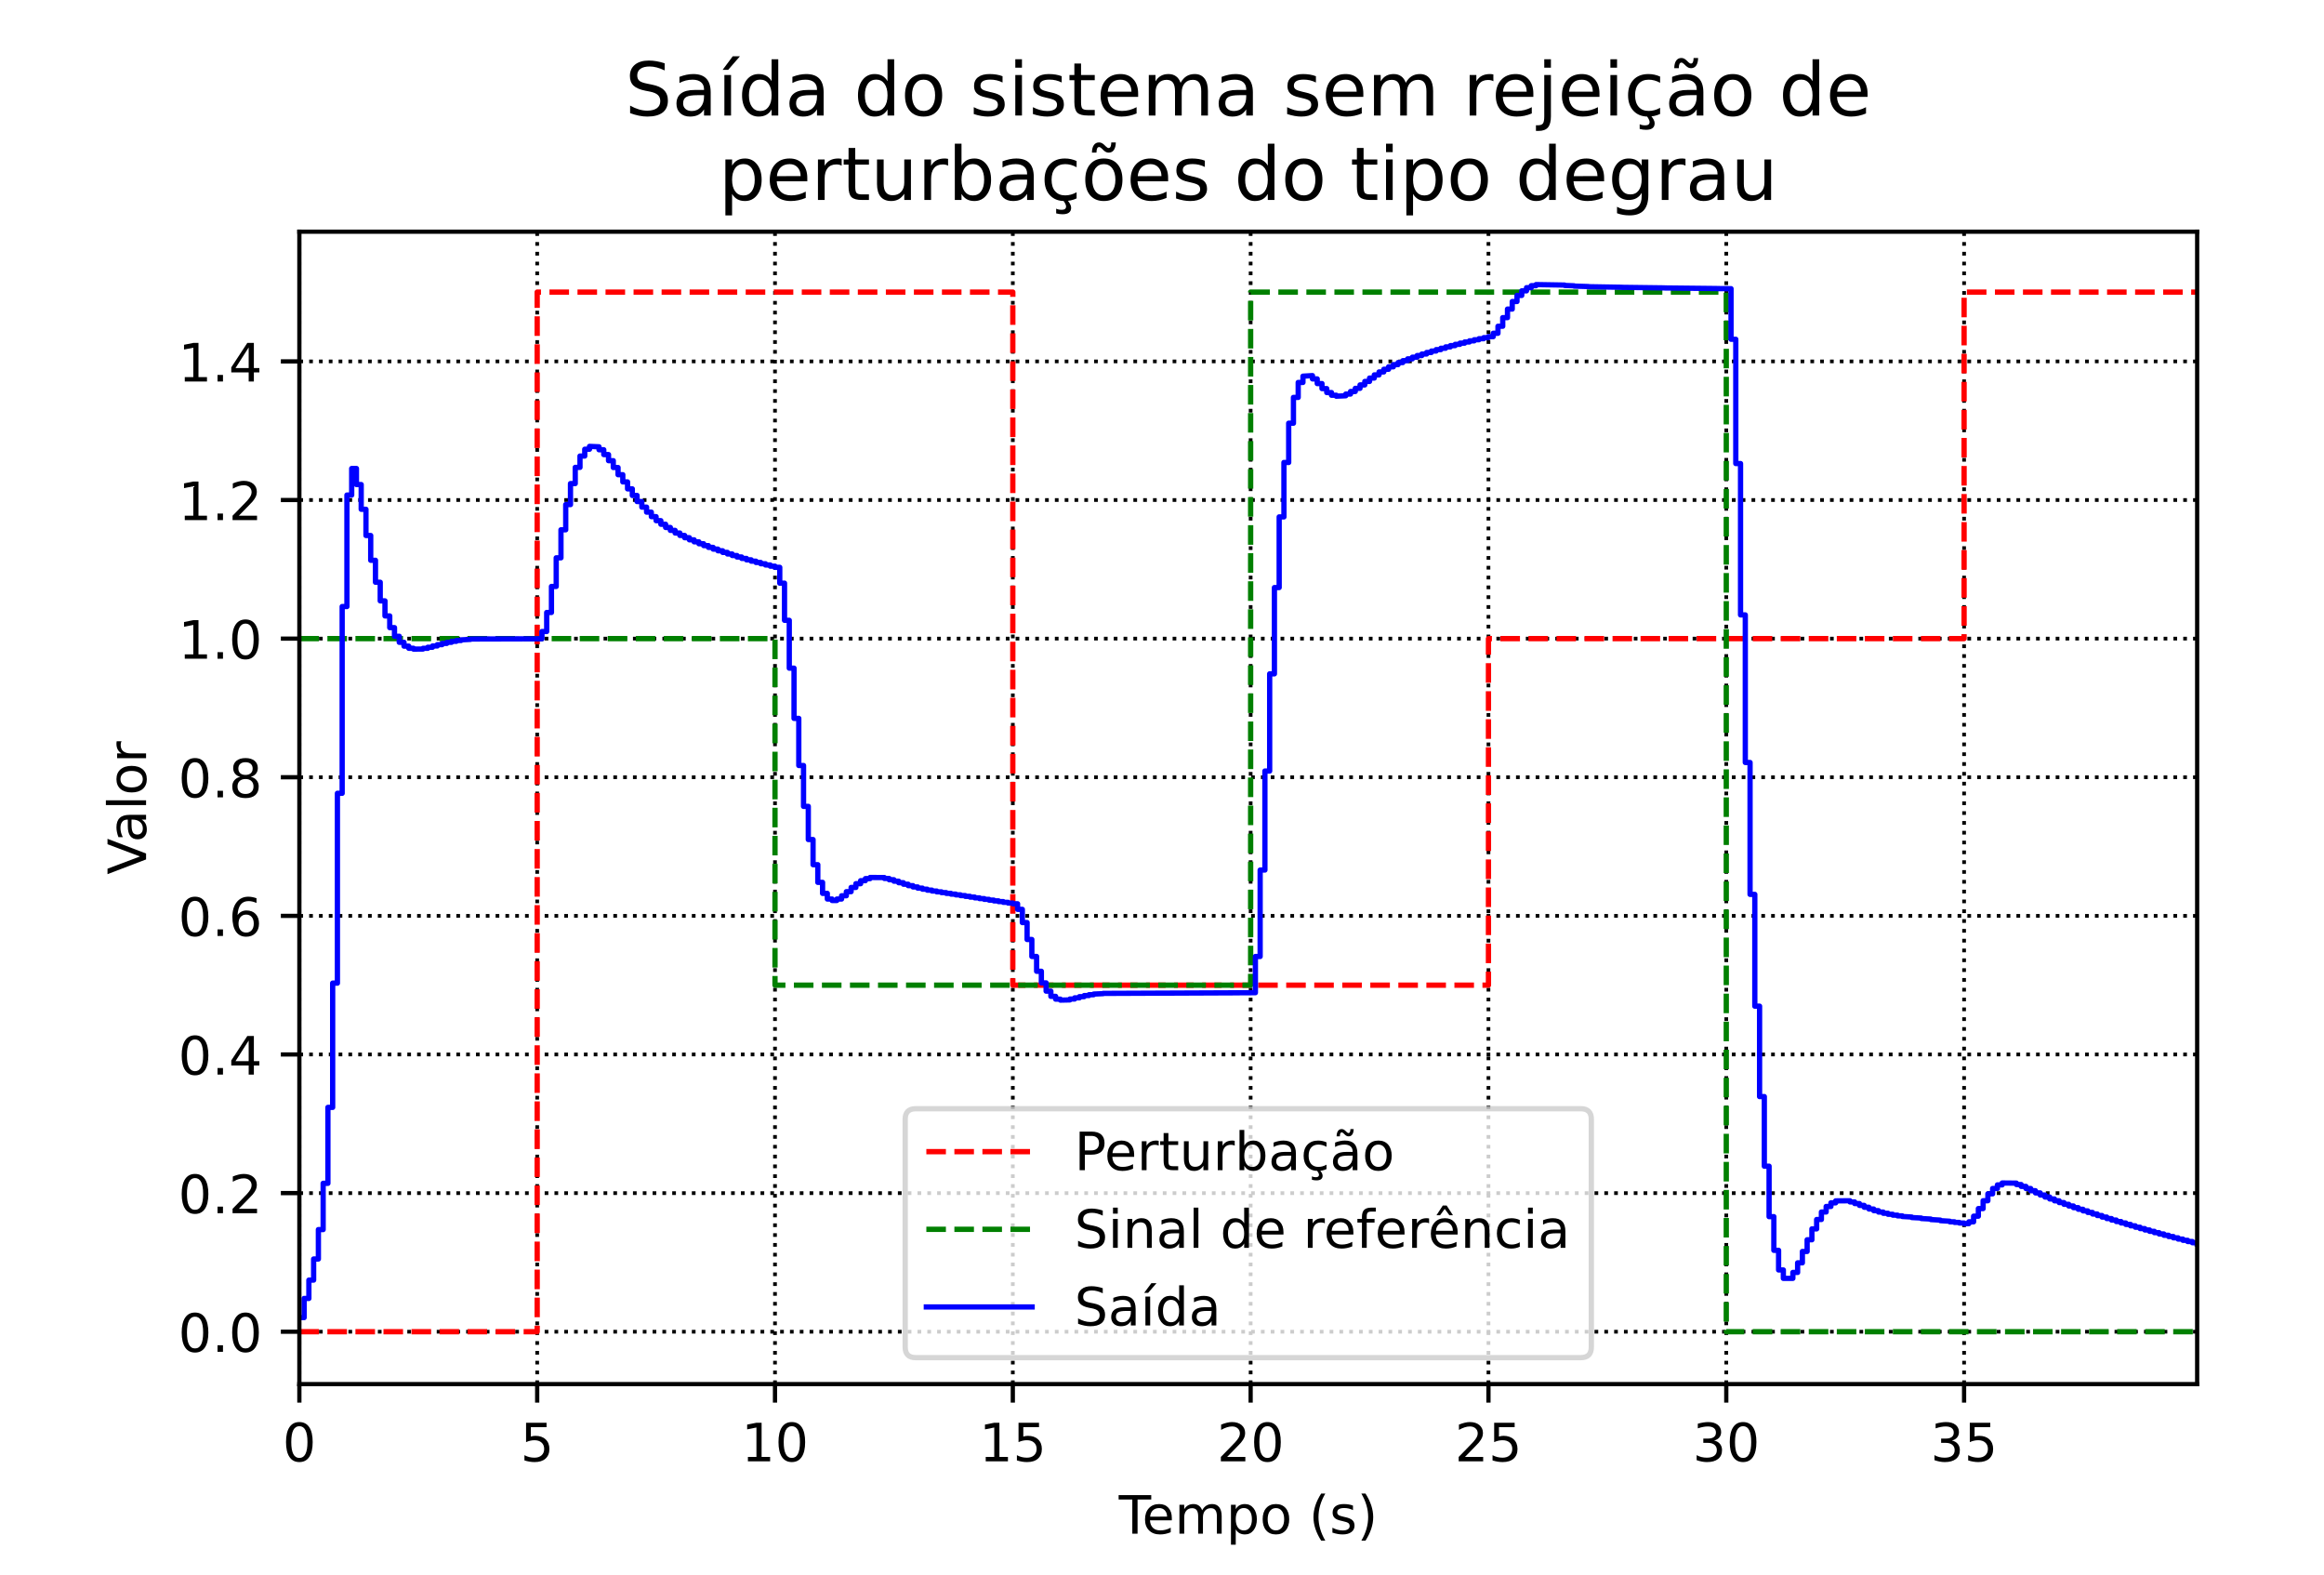 <?xml version="1.0" encoding="utf-8" standalone="no"?>
<!DOCTYPE svg PUBLIC "-//W3C//DTD SVG 1.1//EN"
  "http://www.w3.org/Graphics/SVG/1.1/DTD/svg11.dtd">
<!-- Created with matplotlib (https://matplotlib.org/) -->
<svg height="297.638pt" version="1.1" viewBox="0 0 439.37 297.638" width="439.37pt" xmlns="http://www.w3.org/2000/svg" xmlns:xlink="http://www.w3.org/1999/xlink">
 <defs>
  <style type="text/css">
*{stroke-linecap:butt;stroke-linejoin:round;}
  </style>
 </defs>
 <g id="figure_1">
  <g id="patch_1">
   <path d="M 0 297.638 
L 439.37 297.638 
L 439.37 0 
L 0 0 
z
" style="fill:#ffffff;"/>
  </g>
  <g id="axes_1">
   <g id="patch_2">
    <path d="M 56.597 261.631 
L 415.389 261.631 
L 415.389 43.8 
L 56.597 43.8 
z
" style="fill:#ffffff;"/>
   </g>
   <g id="matplotlib.axis_1">
    <g id="xtick_1">
     <g id="line2d_1">
      <path clip-path="url(#p1a36fed435)" d="M 56.597 261.631 
L 56.597 43.8 
" style="fill:none;stroke:#000000;stroke-dasharray:0.7,1.155;stroke-dashoffset:0;stroke-width:0.7;"/>
     </g>
     <g id="line2d_2">
      <defs>
       <path d="M 0 0 
L 0 3.5 
" id="m3c34ab35fb" style="stroke:#000000;stroke-width:0.8;"/>
      </defs>
      <g>
       <use style="stroke:#000000;stroke-width:0.8;" x="56.597" xlink:href="#m3c34ab35fb" y="261.631"/>
      </g>
     </g>
     <g id="text_1">
      <!-- 0 -->
      <defs>
       <path d="M 31.781 66.406 
Q 24.172 66.406 20.328 58.906 
Q 16.5 51.422 16.5 36.375 
Q 16.5 21.391 20.328 13.891 
Q 24.172 6.391 31.781 6.391 
Q 39.453 6.391 43.281 13.891 
Q 47.125 21.391 47.125 36.375 
Q 47.125 51.422 43.281 58.906 
Q 39.453 66.406 31.781 66.406 
z
M 31.781 74.219 
Q 44.047 74.219 50.516 64.516 
Q 56.984 54.828 56.984 36.375 
Q 56.984 17.969 50.516 8.266 
Q 44.047 -1.422 31.781 -1.422 
Q 19.531 -1.422 13.062 8.266 
Q 6.594 17.969 6.594 36.375 
Q 6.594 54.828 13.062 64.516 
Q 19.531 74.219 31.781 74.219 
z
" id="DejaVuSans-48"/>
      </defs>
      <g transform="translate(53.416 276.229)scale(0.1 -0.1)">
       <use xlink:href="#DejaVuSans-48"/>
      </g>
     </g>
    </g>
    <g id="xtick_2">
     <g id="line2d_3">
      <path clip-path="url(#p1a36fed435)" d="M 101.559 261.631 
L 101.559 43.8 
" style="fill:none;stroke:#000000;stroke-dasharray:0.7,1.155;stroke-dashoffset:0;stroke-width:0.7;"/>
     </g>
     <g id="line2d_4">
      <g>
       <use style="stroke:#000000;stroke-width:0.8;" x="101.559" xlink:href="#m3c34ab35fb" y="261.631"/>
      </g>
     </g>
     <g id="text_2">
      <!-- 5 -->
      <defs>
       <path d="M 10.797 72.906 
L 49.516 72.906 
L 49.516 64.594 
L 19.828 64.594 
L 19.828 46.734 
Q 21.969 47.469 24.109 47.828 
Q 26.266 48.188 28.422 48.188 
Q 40.625 48.188 47.75 41.5 
Q 54.891 34.812 54.891 23.391 
Q 54.891 11.625 47.562 5.094 
Q 40.234 -1.422 26.906 -1.422 
Q 22.312 -1.422 17.547 -0.641 
Q 12.797 0.141 7.719 1.703 
L 7.719 11.625 
Q 12.109 9.234 16.797 8.062 
Q 21.484 6.891 26.703 6.891 
Q 35.156 6.891 40.078 11.328 
Q 45.016 15.766 45.016 23.391 
Q 45.016 31 40.078 35.438 
Q 35.156 39.891 26.703 39.891 
Q 22.75 39.891 18.812 39.016 
Q 14.891 38.141 10.797 36.281 
z
" id="DejaVuSans-53"/>
      </defs>
      <g transform="translate(98.378 276.229)scale(0.1 -0.1)">
       <use xlink:href="#DejaVuSans-53"/>
      </g>
     </g>
    </g>
    <g id="xtick_3">
     <g id="line2d_5">
      <path clip-path="url(#p1a36fed435)" d="M 146.52 261.631 
L 146.52 43.8 
" style="fill:none;stroke:#000000;stroke-dasharray:0.7,1.155;stroke-dashoffset:0;stroke-width:0.7;"/>
     </g>
     <g id="line2d_6">
      <g>
       <use style="stroke:#000000;stroke-width:0.8;" x="146.52" xlink:href="#m3c34ab35fb" y="261.631"/>
      </g>
     </g>
     <g id="text_3">
      <!-- 10 -->
      <defs>
       <path d="M 12.406 8.297 
L 28.516 8.297 
L 28.516 63.922 
L 10.984 60.406 
L 10.984 69.391 
L 28.422 72.906 
L 38.281 72.906 
L 38.281 8.297 
L 54.391 8.297 
L 54.391 0 
L 12.406 0 
z
" id="DejaVuSans-49"/>
      </defs>
      <g transform="translate(140.158 276.229)scale(0.1 -0.1)">
       <use xlink:href="#DejaVuSans-49"/>
       <use x="63.623" xlink:href="#DejaVuSans-48"/>
      </g>
     </g>
    </g>
    <g id="xtick_4">
     <g id="line2d_7">
      <path clip-path="url(#p1a36fed435)" d="M 191.481 261.631 
L 191.481 43.8 
" style="fill:none;stroke:#000000;stroke-dasharray:0.7,1.155;stroke-dashoffset:0;stroke-width:0.7;"/>
     </g>
     <g id="line2d_8">
      <g>
       <use style="stroke:#000000;stroke-width:0.8;" x="191.481" xlink:href="#m3c34ab35fb" y="261.631"/>
      </g>
     </g>
     <g id="text_4">
      <!-- 15 -->
      <g transform="translate(185.119 276.229)scale(0.1 -0.1)">
       <use xlink:href="#DejaVuSans-49"/>
       <use x="63.623" xlink:href="#DejaVuSans-53"/>
      </g>
     </g>
    </g>
    <g id="xtick_5">
     <g id="line2d_9">
      <path clip-path="url(#p1a36fed435)" d="M 236.443 261.631 
L 236.443 43.8 
" style="fill:none;stroke:#000000;stroke-dasharray:0.7,1.155;stroke-dashoffset:0;stroke-width:0.7;"/>
     </g>
     <g id="line2d_10">
      <g>
       <use style="stroke:#000000;stroke-width:0.8;" x="236.443" xlink:href="#m3c34ab35fb" y="261.631"/>
      </g>
     </g>
     <g id="text_5">
      <!-- 20 -->
      <defs>
       <path d="M 19.188 8.297 
L 53.609 8.297 
L 53.609 0 
L 7.328 0 
L 7.328 8.297 
Q 12.938 14.109 22.625 23.891 
Q 32.328 33.688 34.812 36.531 
Q 39.547 41.844 41.422 45.531 
Q 43.312 49.219 43.312 52.781 
Q 43.312 58.594 39.234 62.25 
Q 35.156 65.922 28.609 65.922 
Q 23.969 65.922 18.812 64.312 
Q 13.672 62.703 7.812 59.422 
L 7.812 69.391 
Q 13.766 71.781 18.938 73 
Q 24.125 74.219 28.422 74.219 
Q 39.75 74.219 46.484 68.547 
Q 53.219 62.891 53.219 53.422 
Q 53.219 48.922 51.531 44.891 
Q 49.859 40.875 45.406 35.406 
Q 44.188 33.984 37.641 27.219 
Q 31.109 20.453 19.188 8.297 
z
" id="DejaVuSans-50"/>
      </defs>
      <g transform="translate(230.08 276.229)scale(0.1 -0.1)">
       <use xlink:href="#DejaVuSans-50"/>
       <use x="63.623" xlink:href="#DejaVuSans-48"/>
      </g>
     </g>
    </g>
    <g id="xtick_6">
     <g id="line2d_11">
      <path clip-path="url(#p1a36fed435)" d="M 281.404 261.631 
L 281.404 43.8 
" style="fill:none;stroke:#000000;stroke-dasharray:0.7,1.155;stroke-dashoffset:0;stroke-width:0.7;"/>
     </g>
     <g id="line2d_12">
      <g>
       <use style="stroke:#000000;stroke-width:0.8;" x="281.404" xlink:href="#m3c34ab35fb" y="261.631"/>
      </g>
     </g>
     <g id="text_6">
      <!-- 25 -->
      <g transform="translate(275.042 276.229)scale(0.1 -0.1)">
       <use xlink:href="#DejaVuSans-50"/>
       <use x="63.623" xlink:href="#DejaVuSans-53"/>
      </g>
     </g>
    </g>
    <g id="xtick_7">
     <g id="line2d_13">
      <path clip-path="url(#p1a36fed435)" d="M 326.366 261.631 
L 326.366 43.8 
" style="fill:none;stroke:#000000;stroke-dasharray:0.7,1.155;stroke-dashoffset:0;stroke-width:0.7;"/>
     </g>
     <g id="line2d_14">
      <g>
       <use style="stroke:#000000;stroke-width:0.8;" x="326.366" xlink:href="#m3c34ab35fb" y="261.631"/>
      </g>
     </g>
     <g id="text_7">
      <!-- 30 -->
      <defs>
       <path d="M 40.578 39.312 
Q 47.656 37.797 51.625 33 
Q 55.609 28.219 55.609 21.188 
Q 55.609 10.406 48.188 4.484 
Q 40.766 -1.422 27.094 -1.422 
Q 22.516 -1.422 17.656 -0.516 
Q 12.797 0.391 7.625 2.203 
L 7.625 11.719 
Q 11.719 9.328 16.594 8.109 
Q 21.484 6.891 26.812 6.891 
Q 36.078 6.891 40.938 10.547 
Q 45.797 14.203 45.797 21.188 
Q 45.797 27.641 41.281 31.266 
Q 36.766 34.906 28.719 34.906 
L 20.219 34.906 
L 20.219 43.016 
L 29.109 43.016 
Q 36.375 43.016 40.234 45.922 
Q 44.094 48.828 44.094 54.297 
Q 44.094 59.906 40.109 62.906 
Q 36.141 65.922 28.719 65.922 
Q 24.656 65.922 20.016 65.031 
Q 15.375 64.156 9.812 62.312 
L 9.812 71.094 
Q 15.438 72.656 20.344 73.438 
Q 25.25 74.219 29.594 74.219 
Q 40.828 74.219 47.359 69.109 
Q 53.906 64.016 53.906 55.328 
Q 53.906 49.266 50.438 45.094 
Q 46.969 40.922 40.578 39.312 
z
" id="DejaVuSans-51"/>
      </defs>
      <g transform="translate(320.003 276.229)scale(0.1 -0.1)">
       <use xlink:href="#DejaVuSans-51"/>
       <use x="63.623" xlink:href="#DejaVuSans-48"/>
      </g>
     </g>
    </g>
    <g id="xtick_8">
     <g id="line2d_15">
      <path clip-path="url(#p1a36fed435)" d="M 371.327 261.631 
L 371.327 43.8 
" style="fill:none;stroke:#000000;stroke-dasharray:0.7,1.155;stroke-dashoffset:0;stroke-width:0.7;"/>
     </g>
     <g id="line2d_16">
      <g>
       <use style="stroke:#000000;stroke-width:0.8;" x="371.327" xlink:href="#m3c34ab35fb" y="261.631"/>
      </g>
     </g>
     <g id="text_8">
      <!-- 35 -->
      <g transform="translate(364.964 276.229)scale(0.1 -0.1)">
       <use xlink:href="#DejaVuSans-51"/>
       <use x="63.623" xlink:href="#DejaVuSans-53"/>
      </g>
     </g>
    </g>
    <g id="text_9">
     <!-- Tempo (s) -->
     <defs>
      <path d="M -0.297 72.906 
L 61.375 72.906 
L 61.375 64.594 
L 35.5 64.594 
L 35.5 0 
L 25.594 0 
L 25.594 64.594 
L -0.297 64.594 
z
" id="DejaVuSans-84"/>
      <path d="M 56.203 29.594 
L 56.203 25.203 
L 14.891 25.203 
Q 15.484 15.922 20.484 11.062 
Q 25.484 6.203 34.422 6.203 
Q 39.594 6.203 44.453 7.469 
Q 49.312 8.734 54.109 11.281 
L 54.109 2.781 
Q 49.266 0.734 44.188 -0.344 
Q 39.109 -1.422 33.891 -1.422 
Q 20.797 -1.422 13.156 6.188 
Q 5.516 13.812 5.516 26.812 
Q 5.516 40.234 12.766 48.109 
Q 20.016 56 32.328 56 
Q 43.359 56 49.781 48.891 
Q 56.203 41.797 56.203 29.594 
z
M 47.219 32.234 
Q 47.125 39.594 43.094 43.984 
Q 39.062 48.391 32.422 48.391 
Q 24.906 48.391 20.391 44.141 
Q 15.875 39.891 15.188 32.172 
z
" id="DejaVuSans-101"/>
      <path d="M 52 44.188 
Q 55.375 50.25 60.062 53.125 
Q 64.75 56 71.094 56 
Q 79.641 56 84.281 50.016 
Q 88.922 44.047 88.922 33.016 
L 88.922 0 
L 79.891 0 
L 79.891 32.719 
Q 79.891 40.578 77.094 44.375 
Q 74.312 48.188 68.609 48.188 
Q 61.625 48.188 57.562 43.547 
Q 53.516 38.922 53.516 30.906 
L 53.516 0 
L 44.484 0 
L 44.484 32.719 
Q 44.484 40.625 41.703 44.406 
Q 38.922 48.188 33.109 48.188 
Q 26.219 48.188 22.156 43.531 
Q 18.109 38.875 18.109 30.906 
L 18.109 0 
L 9.078 0 
L 9.078 54.688 
L 18.109 54.688 
L 18.109 46.188 
Q 21.188 51.219 25.484 53.609 
Q 29.781 56 35.688 56 
Q 41.656 56 45.828 52.969 
Q 50 49.953 52 44.188 
z
" id="DejaVuSans-109"/>
      <path d="M 18.109 8.203 
L 18.109 -20.797 
L 9.078 -20.797 
L 9.078 54.688 
L 18.109 54.688 
L 18.109 46.391 
Q 20.953 51.266 25.266 53.625 
Q 29.594 56 35.594 56 
Q 45.562 56 51.781 48.094 
Q 58.016 40.188 58.016 27.297 
Q 58.016 14.406 51.781 6.484 
Q 45.562 -1.422 35.594 -1.422 
Q 29.594 -1.422 25.266 0.953 
Q 20.953 3.328 18.109 8.203 
z
M 48.688 27.297 
Q 48.688 37.203 44.609 42.844 
Q 40.531 48.484 33.406 48.484 
Q 26.266 48.484 22.188 42.844 
Q 18.109 37.203 18.109 27.297 
Q 18.109 17.391 22.188 11.75 
Q 26.266 6.109 33.406 6.109 
Q 40.531 6.109 44.609 11.75 
Q 48.688 17.391 48.688 27.297 
z
" id="DejaVuSans-112"/>
      <path d="M 30.609 48.391 
Q 23.391 48.391 19.188 42.75 
Q 14.984 37.109 14.984 27.297 
Q 14.984 17.484 19.156 11.844 
Q 23.344 6.203 30.609 6.203 
Q 37.797 6.203 41.984 11.859 
Q 46.188 17.531 46.188 27.297 
Q 46.188 37.016 41.984 42.703 
Q 37.797 48.391 30.609 48.391 
z
M 30.609 56 
Q 42.328 56 49.016 48.375 
Q 55.719 40.766 55.719 27.297 
Q 55.719 13.875 49.016 6.219 
Q 42.328 -1.422 30.609 -1.422 
Q 18.844 -1.422 12.172 6.219 
Q 5.516 13.875 5.516 27.297 
Q 5.516 40.766 12.172 48.375 
Q 18.844 56 30.609 56 
z
" id="DejaVuSans-111"/>
      <path id="DejaVuSans-32"/>
      <path d="M 31 75.875 
Q 24.469 64.656 21.281 53.656 
Q 18.109 42.672 18.109 31.391 
Q 18.109 20.125 21.312 9.062 
Q 24.516 -2 31 -13.188 
L 23.188 -13.188 
Q 15.875 -1.703 12.234 9.375 
Q 8.594 20.453 8.594 31.391 
Q 8.594 42.281 12.203 53.312 
Q 15.828 64.359 23.188 75.875 
z
" id="DejaVuSans-40"/>
      <path d="M 44.281 53.078 
L 44.281 44.578 
Q 40.484 46.531 36.375 47.5 
Q 32.281 48.484 27.875 48.484 
Q 21.188 48.484 17.844 46.438 
Q 14.5 44.391 14.5 40.281 
Q 14.5 37.156 16.891 35.375 
Q 19.281 33.594 26.516 31.984 
L 29.594 31.297 
Q 39.156 29.25 43.188 25.516 
Q 47.219 21.781 47.219 15.094 
Q 47.219 7.469 41.188 3.016 
Q 35.156 -1.422 24.609 -1.422 
Q 20.219 -1.422 15.453 -0.562 
Q 10.688 0.297 5.422 2 
L 5.422 11.281 
Q 10.406 8.688 15.234 7.391 
Q 20.062 6.109 24.812 6.109 
Q 31.156 6.109 34.562 8.281 
Q 37.984 10.453 37.984 14.406 
Q 37.984 18.062 35.516 20.016 
Q 33.062 21.969 24.703 23.781 
L 21.578 24.516 
Q 13.234 26.266 9.516 29.906 
Q 5.812 33.547 5.812 39.891 
Q 5.812 47.609 11.281 51.797 
Q 16.75 56 26.812 56 
Q 31.781 56 36.172 55.266 
Q 40.578 54.547 44.281 53.078 
z
" id="DejaVuSans-115"/>
      <path d="M 8.016 75.875 
L 15.828 75.875 
Q 23.141 64.359 26.781 53.312 
Q 30.422 42.281 30.422 31.391 
Q 30.422 20.453 26.781 9.375 
Q 23.141 -1.703 15.828 -13.188 
L 8.016 -13.188 
Q 14.5 -2 17.703 9.062 
Q 20.906 20.125 20.906 31.391 
Q 20.906 42.672 17.703 53.656 
Q 14.5 64.656 8.016 75.875 
z
" id="DejaVuSans-41"/>
     </defs>
     <g transform="translate(211.514 289.907)scale(0.1 -0.1)">
      <use xlink:href="#DejaVuSans-84"/>
      <use x="44.084" xlink:href="#DejaVuSans-101"/>
      <use x="105.607" xlink:href="#DejaVuSans-109"/>
      <use x="203.02" xlink:href="#DejaVuSans-112"/>
      <use x="266.496" xlink:href="#DejaVuSans-111"/>
      <use x="327.678" xlink:href="#DejaVuSans-32"/>
      <use x="359.465" xlink:href="#DejaVuSans-40"/>
      <use x="398.479" xlink:href="#DejaVuSans-115"/>
      <use x="450.578" xlink:href="#DejaVuSans-41"/>
     </g>
    </g>
   </g>
   <g id="matplotlib.axis_2">
    <g id="ytick_1">
     <g id="line2d_17">
      <path clip-path="url(#p1a36fed435)" d="M 56.597 251.729 
L 415.389 251.729 
" style="fill:none;stroke:#000000;stroke-dasharray:0.7,1.155;stroke-dashoffset:0;stroke-width:0.7;"/>
     </g>
     <g id="line2d_18">
      <defs>
       <path d="M 0 0 
L -3.5 0 
" id="me71386c47d" style="stroke:#000000;stroke-width:0.8;"/>
      </defs>
      <g>
       <use style="stroke:#000000;stroke-width:0.8;" x="56.597" xlink:href="#me71386c47d" y="251.729"/>
      </g>
     </g>
     <g id="text_10">
      <!-- 0.0 -->
      <defs>
       <path d="M 10.688 12.406 
L 21 12.406 
L 21 0 
L 10.688 0 
z
" id="DejaVuSans-46"/>
      </defs>
      <g transform="translate(33.694 255.528)scale(0.1 -0.1)">
       <use xlink:href="#DejaVuSans-48"/>
       <use x="63.623" xlink:href="#DejaVuSans-46"/>
       <use x="95.41" xlink:href="#DejaVuSans-48"/>
      </g>
     </g>
    </g>
    <g id="ytick_2">
     <g id="line2d_19">
      <path clip-path="url(#p1a36fed435)" d="M 56.597 225.527 
L 415.389 225.527 
" style="fill:none;stroke:#000000;stroke-dasharray:0.7,1.155;stroke-dashoffset:0;stroke-width:0.7;"/>
     </g>
     <g id="line2d_20">
      <g>
       <use style="stroke:#000000;stroke-width:0.8;" x="56.597" xlink:href="#me71386c47d" y="225.527"/>
      </g>
     </g>
     <g id="text_11">
      <!-- 0.2 -->
      <g transform="translate(33.694 229.326)scale(0.1 -0.1)">
       <use xlink:href="#DejaVuSans-48"/>
       <use x="63.623" xlink:href="#DejaVuSans-46"/>
       <use x="95.41" xlink:href="#DejaVuSans-50"/>
      </g>
     </g>
    </g>
    <g id="ytick_3">
     <g id="line2d_21">
      <path clip-path="url(#p1a36fed435)" d="M 56.597 199.324 
L 415.389 199.324 
" style="fill:none;stroke:#000000;stroke-dasharray:0.7,1.155;stroke-dashoffset:0;stroke-width:0.7;"/>
     </g>
     <g id="line2d_22">
      <g>
       <use style="stroke:#000000;stroke-width:0.8;" x="56.597" xlink:href="#me71386c47d" y="199.324"/>
      </g>
     </g>
     <g id="text_12">
      <!-- 0.4 -->
      <defs>
       <path d="M 37.797 64.312 
L 12.891 25.391 
L 37.797 25.391 
z
M 35.203 72.906 
L 47.609 72.906 
L 47.609 25.391 
L 58.016 25.391 
L 58.016 17.188 
L 47.609 17.188 
L 47.609 0 
L 37.797 0 
L 37.797 17.188 
L 4.891 17.188 
L 4.891 26.703 
z
" id="DejaVuSans-52"/>
      </defs>
      <g transform="translate(33.694 203.124)scale(0.1 -0.1)">
       <use xlink:href="#DejaVuSans-48"/>
       <use x="63.623" xlink:href="#DejaVuSans-46"/>
       <use x="95.41" xlink:href="#DejaVuSans-52"/>
      </g>
     </g>
    </g>
    <g id="ytick_4">
     <g id="line2d_23">
      <path clip-path="url(#p1a36fed435)" d="M 56.597 173.122 
L 415.389 173.122 
" style="fill:none;stroke:#000000;stroke-dasharray:0.7,1.155;stroke-dashoffset:0;stroke-width:0.7;"/>
     </g>
     <g id="line2d_24">
      <g>
       <use style="stroke:#000000;stroke-width:0.8;" x="56.597" xlink:href="#me71386c47d" y="173.122"/>
      </g>
     </g>
     <g id="text_13">
      <!-- 0.6 -->
      <defs>
       <path d="M 33.016 40.375 
Q 26.375 40.375 22.484 35.828 
Q 18.609 31.297 18.609 23.391 
Q 18.609 15.531 22.484 10.953 
Q 26.375 6.391 33.016 6.391 
Q 39.656 6.391 43.531 10.953 
Q 47.406 15.531 47.406 23.391 
Q 47.406 31.297 43.531 35.828 
Q 39.656 40.375 33.016 40.375 
z
M 52.594 71.297 
L 52.594 62.312 
Q 48.875 64.062 45.094 64.984 
Q 41.312 65.922 37.594 65.922 
Q 27.828 65.922 22.672 59.328 
Q 17.531 52.734 16.797 39.406 
Q 19.672 43.656 24.016 45.922 
Q 28.375 48.188 33.594 48.188 
Q 44.578 48.188 50.953 41.516 
Q 57.328 34.859 57.328 23.391 
Q 57.328 12.156 50.688 5.359 
Q 44.047 -1.422 33.016 -1.422 
Q 20.359 -1.422 13.672 8.266 
Q 6.984 17.969 6.984 36.375 
Q 6.984 53.656 15.188 63.938 
Q 23.391 74.219 37.203 74.219 
Q 40.922 74.219 44.703 73.484 
Q 48.484 72.75 52.594 71.297 
z
" id="DejaVuSans-54"/>
      </defs>
      <g transform="translate(33.694 176.921)scale(0.1 -0.1)">
       <use xlink:href="#DejaVuSans-48"/>
       <use x="63.623" xlink:href="#DejaVuSans-46"/>
       <use x="95.41" xlink:href="#DejaVuSans-54"/>
      </g>
     </g>
    </g>
    <g id="ytick_5">
     <g id="line2d_25">
      <path clip-path="url(#p1a36fed435)" d="M 56.597 146.92 
L 415.389 146.92 
" style="fill:none;stroke:#000000;stroke-dasharray:0.7,1.155;stroke-dashoffset:0;stroke-width:0.7;"/>
     </g>
     <g id="line2d_26">
      <g>
       <use style="stroke:#000000;stroke-width:0.8;" x="56.597" xlink:href="#me71386c47d" y="146.92"/>
      </g>
     </g>
     <g id="text_14">
      <!-- 0.8 -->
      <defs>
       <path d="M 31.781 34.625 
Q 24.75 34.625 20.719 30.859 
Q 16.703 27.094 16.703 20.516 
Q 16.703 13.922 20.719 10.156 
Q 24.75 6.391 31.781 6.391 
Q 38.812 6.391 42.859 10.172 
Q 46.922 13.969 46.922 20.516 
Q 46.922 27.094 42.891 30.859 
Q 38.875 34.625 31.781 34.625 
z
M 21.922 38.812 
Q 15.578 40.375 12.031 44.719 
Q 8.5 49.078 8.5 55.328 
Q 8.5 64.062 14.719 69.141 
Q 20.953 74.219 31.781 74.219 
Q 42.672 74.219 48.875 69.141 
Q 55.078 64.062 55.078 55.328 
Q 55.078 49.078 51.531 44.719 
Q 48 40.375 41.703 38.812 
Q 48.828 37.156 52.797 32.312 
Q 56.781 27.484 56.781 20.516 
Q 56.781 9.906 50.312 4.234 
Q 43.844 -1.422 31.781 -1.422 
Q 19.734 -1.422 13.25 4.234 
Q 6.781 9.906 6.781 20.516 
Q 6.781 27.484 10.781 32.312 
Q 14.797 37.156 21.922 38.812 
z
M 18.312 54.391 
Q 18.312 48.734 21.844 45.562 
Q 25.391 42.391 31.781 42.391 
Q 38.141 42.391 41.719 45.562 
Q 45.312 48.734 45.312 54.391 
Q 45.312 60.062 41.719 63.234 
Q 38.141 66.406 31.781 66.406 
Q 25.391 66.406 21.844 63.234 
Q 18.312 60.062 18.312 54.391 
z
" id="DejaVuSans-56"/>
      </defs>
      <g transform="translate(33.694 150.719)scale(0.1 -0.1)">
       <use xlink:href="#DejaVuSans-48"/>
       <use x="63.623" xlink:href="#DejaVuSans-46"/>
       <use x="95.41" xlink:href="#DejaVuSans-56"/>
      </g>
     </g>
    </g>
    <g id="ytick_6">
     <g id="line2d_27">
      <path clip-path="url(#p1a36fed435)" d="M 56.597 120.717 
L 415.389 120.717 
" style="fill:none;stroke:#000000;stroke-dasharray:0.7,1.155;stroke-dashoffset:0;stroke-width:0.7;"/>
     </g>
     <g id="line2d_28">
      <g>
       <use style="stroke:#000000;stroke-width:0.8;" x="56.597" xlink:href="#me71386c47d" y="120.717"/>
      </g>
     </g>
     <g id="text_15">
      <!-- 1.0 -->
      <g transform="translate(33.694 124.517)scale(0.1 -0.1)">
       <use xlink:href="#DejaVuSans-49"/>
       <use x="63.623" xlink:href="#DejaVuSans-46"/>
       <use x="95.41" xlink:href="#DejaVuSans-48"/>
      </g>
     </g>
    </g>
    <g id="ytick_7">
     <g id="line2d_29">
      <path clip-path="url(#p1a36fed435)" d="M 56.597 94.515 
L 415.389 94.515 
" style="fill:none;stroke:#000000;stroke-dasharray:0.7,1.155;stroke-dashoffset:0;stroke-width:0.7;"/>
     </g>
     <g id="line2d_30">
      <g>
       <use style="stroke:#000000;stroke-width:0.8;" x="56.597" xlink:href="#me71386c47d" y="94.515"/>
      </g>
     </g>
     <g id="text_16">
      <!-- 1.2 -->
      <g transform="translate(33.694 98.314)scale(0.1 -0.1)">
       <use xlink:href="#DejaVuSans-49"/>
       <use x="63.623" xlink:href="#DejaVuSans-46"/>
       <use x="95.41" xlink:href="#DejaVuSans-50"/>
      </g>
     </g>
    </g>
    <g id="ytick_8">
     <g id="line2d_31">
      <path clip-path="url(#p1a36fed435)" d="M 56.597 68.313 
L 415.389 68.313 
" style="fill:none;stroke:#000000;stroke-dasharray:0.7,1.155;stroke-dashoffset:0;stroke-width:0.7;"/>
     </g>
     <g id="line2d_32">
      <g>
       <use style="stroke:#000000;stroke-width:0.8;" x="56.597" xlink:href="#me71386c47d" y="68.313"/>
      </g>
     </g>
     <g id="text_17">
      <!-- 1.4 -->
      <g transform="translate(33.694 72.112)scale(0.1 -0.1)">
       <use xlink:href="#DejaVuSans-49"/>
       <use x="63.623" xlink:href="#DejaVuSans-46"/>
       <use x="95.41" xlink:href="#DejaVuSans-52"/>
      </g>
     </g>
    </g>
    <g id="text_18">
     <!-- Valor -->
     <defs>
      <path d="M 28.609 0 
L 0.781 72.906 
L 11.078 72.906 
L 34.188 11.531 
L 57.328 72.906 
L 67.578 72.906 
L 39.797 0 
z
" id="DejaVuSans-86"/>
      <path d="M 34.281 27.484 
Q 23.391 27.484 19.188 25 
Q 14.984 22.516 14.984 16.5 
Q 14.984 11.719 18.141 8.906 
Q 21.297 6.109 26.703 6.109 
Q 34.188 6.109 38.703 11.406 
Q 43.219 16.703 43.219 25.484 
L 43.219 27.484 
z
M 52.203 31.203 
L 52.203 0 
L 43.219 0 
L 43.219 8.297 
Q 40.141 3.328 35.547 0.953 
Q 30.953 -1.422 24.312 -1.422 
Q 15.922 -1.422 10.953 3.297 
Q 6 8.016 6 15.922 
Q 6 25.141 12.172 29.828 
Q 18.359 34.516 30.609 34.516 
L 43.219 34.516 
L 43.219 35.406 
Q 43.219 41.609 39.141 45 
Q 35.062 48.391 27.688 48.391 
Q 23 48.391 18.547 47.266 
Q 14.109 46.141 10.016 43.891 
L 10.016 52.203 
Q 14.938 54.109 19.578 55.047 
Q 24.219 56 28.609 56 
Q 40.484 56 46.344 49.844 
Q 52.203 43.703 52.203 31.203 
z
" id="DejaVuSans-97"/>
      <path d="M 9.422 75.984 
L 18.406 75.984 
L 18.406 0 
L 9.422 0 
z
" id="DejaVuSans-108"/>
      <path d="M 41.109 46.297 
Q 39.594 47.172 37.812 47.578 
Q 36.031 48 33.891 48 
Q 26.266 48 22.188 43.047 
Q 18.109 38.094 18.109 28.812 
L 18.109 0 
L 9.078 0 
L 9.078 54.688 
L 18.109 54.688 
L 18.109 46.188 
Q 20.953 51.172 25.484 53.578 
Q 30.031 56 36.531 56 
Q 37.453 56 38.578 55.875 
Q 39.703 55.766 41.062 55.516 
z
" id="DejaVuSans-114"/>
     </defs>
     <g transform="translate(27.615 165.316)rotate(-90)scale(0.1 -0.1)">
      <use xlink:href="#DejaVuSans-86"/>
      <use x="60.658" xlink:href="#DejaVuSans-97"/>
      <use x="121.938" xlink:href="#DejaVuSans-108"/>
      <use x="149.721" xlink:href="#DejaVuSans-111"/>
      <use x="210.902" xlink:href="#DejaVuSans-114"/>
     </g>
    </g>
   </g>
   <g id="line2d_33">
    <path clip-path="url(#p1a36fed435)" d="M 56.597 251.729 
L 101.559 251.729 
L 101.559 55.211 
L 191.481 55.211 
L 191.481 186.223 
L 281.404 186.223 
L 281.404 120.717 
L 371.327 120.717 
L 371.327 55.211 
L 415.389 55.211 
L 415.389 55.211 
" style="fill:none;stroke:#ff0000;stroke-dasharray:3.7,1.6;stroke-dashoffset:0;"/>
   </g>
   <g id="line2d_34">
    <path clip-path="url(#p1a36fed435)" d="M 56.597 120.717 
L 146.52 120.717 
L 146.52 186.223 
L 236.443 186.223 
L 236.443 55.211 
L 326.366 55.211 
L 326.366 251.729 
L 415.389 251.729 
L 415.389 251.729 
" style="fill:none;stroke:#008000;stroke-dasharray:3.7,1.6;stroke-dashoffset:0;"/>
   </g>
   <g id="line2d_35">
    <path clip-path="url(#p1a36fed435)" d="M 56.597 249.062 
L 57.497 249.062 
L 57.497 245.442 
L 58.396 245.442 
L 58.396 241.974 
L 59.295 241.974 
L 59.295 237.985 
L 60.194 237.985 
L 60.194 232.425 
L 61.094 232.425 
L 61.094 223.681 
L 61.993 223.681 
L 61.993 209.325 
L 62.892 209.325 
L 62.892 185.838 
L 63.791 185.838 
L 63.791 149.953 
L 64.69 149.953 
L 64.69 114.652 
L 65.59 114.652 
L 65.59 93.581 
L 66.489 93.581 
L 66.489 88.559 
L 67.388 88.559 
L 67.388 91.591 
L 68.287 91.591 
L 68.287 96.267 
L 69.187 96.267 
L 69.187 101.224 
L 70.086 101.224 
L 70.086 105.908 
L 70.985 105.908 
L 70.985 110.06 
L 71.884 110.06 
L 71.884 113.579 
L 72.783 113.579 
L 72.783 116.427 
L 73.683 116.427 
L 73.683 118.639 
L 74.582 118.639 
L 74.582 120.272 
L 75.481 120.272 
L 75.481 121.41 
L 76.38 121.41 
L 76.38 122.137 
L 77.28 122.137 
L 77.28 122.542 
L 78.179 122.542 
L 78.179 122.7 
L 79.977 122.684 
L 79.977 122.549 
L 80.877 122.549 
L 80.877 122.346 
L 81.776 122.346 
L 81.776 122.106 
L 82.675 122.106 
L 82.675 121.861 
L 83.574 121.861 
L 83.574 121.624 
L 84.473 121.624 
L 84.473 121.412 
L 85.373 121.412 
L 85.373 121.227 
L 86.272 121.227 
L 86.272 121.074 
L 87.171 121.074 
L 87.171 120.951 
L 88.97 120.858 
L 88.97 120.789 
L 102.458 120.75 
L 102.458 119.375 
L 103.357 119.375 
L 103.357 115.774 
L 104.256 115.774 
L 104.256 110.854 
L 105.156 110.854 
L 105.156 105.442 
L 106.055 105.442 
L 106.055 100.144 
L 106.954 100.144 
L 106.954 95.382 
L 107.853 95.382 
L 107.853 91.41 
L 108.753 91.41 
L 108.753 88.348 
L 109.652 88.348 
L 109.652 86.204 
L 110.551 86.204 
L 110.551 84.918 
L 111.45 84.918 
L 111.45 84.378 
L 113.249 84.456 
L 113.249 85.014 
L 114.148 85.014 
L 114.148 85.928 
L 115.047 85.928 
L 115.047 87.08 
L 115.946 87.08 
L 115.946 88.375 
L 116.846 88.375 
L 116.846 89.732 
L 117.745 89.732 
L 117.745 91.093 
L 118.644 91.093 
L 118.644 92.41 
L 119.543 92.41 
L 119.543 93.655 
L 120.443 93.655 
L 120.443 94.807 
L 121.342 94.807 
L 121.342 95.859 
L 122.241 95.859 
L 122.241 96.808 
L 123.14 96.808 
L 123.14 97.659 
L 124.039 97.659 
L 124.039 98.418 
L 124.939 98.418 
L 124.939 99.097 
L 125.838 99.097 
L 125.838 99.706 
L 126.737 99.706 
L 126.737 100.255 
L 127.636 100.255 
L 127.636 100.755 
L 128.536 100.755 
L 128.536 101.214 
L 129.435 101.214 
L 129.435 101.641 
L 130.334 101.641 
L 130.334 102.042 
L 131.233 102.042 
L 131.233 102.421 
L 132.132 102.421 
L 132.132 102.784 
L 133.032 102.784 
L 133.032 103.133 
L 133.931 103.133 
L 133.931 103.47 
L 134.83 103.47 
L 134.83 103.796 
L 135.729 103.796 
L 135.729 104.112 
L 136.629 104.112 
L 136.629 104.419 
L 137.528 104.419 
L 137.528 104.716 
L 138.427 104.716 
L 138.427 105.006 
L 139.326 105.006 
L 139.326 105.286 
L 140.226 105.286 
L 140.226 105.558 
L 141.125 105.558 
L 141.125 105.822 
L 142.024 105.822 
L 142.024 106.077 
L 142.923 106.077 
L 142.923 106.324 
L 143.822 106.324 
L 143.822 106.564 
L 144.722 106.564 
L 144.722 106.797 
L 145.621 106.797 
L 145.621 107.022 
L 146.52 107.022 
L 146.52 107.241 
L 147.419 107.241 
L 147.419 110.232 
L 148.319 110.232 
L 148.319 117.256 
L 149.218 117.256 
L 149.218 126.301 
L 150.117 126.301 
L 150.117 135.794 
L 151.016 135.794 
L 151.016 144.701 
L 151.915 144.701 
L 151.915 152.425 
L 152.815 152.425 
L 152.815 158.694 
L 153.714 158.694 
L 153.714 163.45 
L 154.613 163.45 
L 154.613 166.788 
L 155.512 166.788 
L 155.512 168.875 
L 156.412 168.875 
L 156.412 169.941 
L 157.311 169.941 
L 157.311 170.216 
L 158.21 170.216 
L 158.21 169.942 
L 159.109 169.942 
L 159.109 169.323 
L 160.009 169.323 
L 160.009 168.549 
L 160.908 168.549 
L 160.908 167.751 
L 161.807 167.751 
L 161.807 167.042 
L 162.706 167.042 
L 162.706 166.474 
L 163.605 166.474 
L 163.605 166.083 
L 164.505 166.083 
L 164.505 165.865 
L 167.202 165.883 
L 167.202 166.056 
L 168.102 166.056 
L 168.102 166.294 
L 169.001 166.294 
L 169.001 166.569 
L 169.9 166.569 
L 169.9 166.857 
L 170.799 166.857 
L 170.799 167.141 
L 171.698 167.141 
L 171.698 167.409 
L 172.598 167.409 
L 172.598 167.656 
L 173.497 167.656 
L 173.497 167.879 
L 174.396 167.879 
L 174.396 168.08 
L 175.295 168.08 
L 175.295 168.261 
L 176.195 168.261 
L 176.195 168.427 
L 177.094 168.427 
L 177.094 168.581 
L 177.993 168.581 
L 177.993 168.728 
L 178.892 168.728 
L 178.892 168.871 
L 179.792 168.871 
L 179.792 169.011 
L 180.691 169.011 
L 180.691 169.151 
L 181.59 169.151 
L 181.59 169.291 
L 182.489 169.291 
L 182.489 169.433 
L 183.388 169.433 
L 183.388 169.575 
L 184.288 169.575 
L 184.288 169.718 
L 185.187 169.718 
L 185.187 169.861 
L 186.086 169.861 
L 186.086 170.004 
L 186.985 170.004 
L 186.985 170.146 
L 187.885 170.146 
L 187.885 170.287 
L 188.784 170.287 
L 188.784 170.427 
L 189.683 170.427 
L 189.683 170.566 
L 190.582 170.566 
L 190.582 170.703 
L 191.481 170.703 
L 191.481 170.839 
L 192.381 170.839 
L 192.381 171.892 
L 193.28 171.892 
L 193.28 174.39 
L 194.179 174.39 
L 194.179 177.589 
L 195.078 177.589 
L 195.078 180.798 
L 195.978 180.798 
L 195.978 183.596 
L 196.877 183.596 
L 196.877 185.792 
L 197.776 185.792 
L 197.776 187.352 
L 198.675 187.352 
L 198.675 188.339 
L 199.574 188.339 
L 199.574 188.864 
L 200.474 188.864 
L 200.474 189.049 
L 202.272 189.01 
L 202.272 188.842 
L 203.171 188.842 
L 203.171 188.62 
L 204.071 188.62 
L 204.071 188.392 
L 204.97 188.392 
L 204.97 188.189 
L 205.869 188.189 
L 205.869 188.026 
L 206.768 188.026 
L 206.768 187.905 
L 208.567 187.825 
L 208.567 187.778 
L 233.745 187.671 
L 233.745 187.665 
L 237.342 187.646 
L 237.342 180.803 
L 238.241 180.803 
L 238.241 164.463 
L 239.14 164.463 
L 239.14 145.746 
L 240.04 145.746 
L 240.04 127.374 
L 240.939 127.374 
L 240.939 111.063 
L 241.838 111.063 
L 241.838 97.706 
L 242.737 97.706 
L 242.737 87.421 
L 243.637 87.421 
L 243.637 79.997 
L 244.536 79.997 
L 244.536 75.123 
L 245.435 75.123 
L 245.435 72.293 
L 246.334 72.293 
L 246.334 71.108 
L 248.133 71 
L 248.133 71.622 
L 249.032 71.622 
L 249.032 72.507 
L 249.931 72.507 
L 249.931 73.456 
L 250.83 73.456 
L 250.83 74.203 
L 251.73 74.203 
L 251.73 74.709 
L 252.629 74.709 
L 252.629 74.893 
L 254.427 74.811 
L 254.427 74.488 
L 255.327 74.488 
L 255.327 74.002 
L 256.226 74.002 
L 256.226 73.407 
L 257.125 73.407 
L 257.125 72.759 
L 258.024 72.759 
L 258.024 72.102 
L 258.923 72.102 
L 258.923 71.462 
L 259.823 71.462 
L 259.823 70.864 
L 260.722 70.864 
L 260.722 70.307 
L 261.621 70.307 
L 261.621 69.804 
L 262.52 69.804 
L 262.52 69.34 
L 263.42 69.34 
L 263.42 68.923 
L 264.319 68.923 
L 264.319 68.533 
L 265.218 68.533 
L 265.218 68.177 
L 266.117 68.177 
L 266.117 67.836 
L 267.017 67.836 
L 267.017 67.518 
L 267.916 67.518 
L 267.916 67.208 
L 268.815 67.208 
L 268.815 66.916 
L 269.714 66.916 
L 269.714 66.628 
L 270.613 66.628 
L 270.613 66.354 
L 271.513 66.354 
L 271.513 66.084 
L 272.412 66.084 
L 272.412 65.826 
L 273.311 65.826 
L 273.311 65.572 
L 274.21 65.572 
L 274.21 65.33 
L 275.11 65.33 
L 275.11 65.092 
L 276.009 65.092 
L 276.009 64.864 
L 276.908 64.864 
L 276.908 64.642 
L 277.807 64.642 
L 277.807 64.429 
L 278.706 64.429 
L 278.706 64.221 
L 279.606 64.221 
L 279.606 64.022 
L 280.505 64.022 
L 280.505 63.827 
L 281.404 63.827 
L 281.404 63.64 
L 282.303 63.64 
L 282.303 62.999 
L 283.203 62.999 
L 283.203 61.672 
L 284.102 61.672 
L 284.102 60.042 
L 285.001 60.042 
L 285.001 58.424 
L 285.9 58.424 
L 285.9 56.996 
L 286.8 56.996 
L 286.8 55.843 
L 287.699 55.843 
L 287.699 54.979 
L 288.598 54.979 
L 288.598 54.381 
L 289.497 54.381 
L 289.497 54.003 
L 290.396 54.003 
L 290.396 53.794 
L 295.792 53.884 
L 295.792 53.957 
L 297.59 54.023 
L 297.59 54.08 
L 300.288 54.164 
L 300.288 54.195 
L 306.583 54.302 
L 306.583 54.315 
L 314.676 54.419 
L 314.676 54.432 
L 324.567 54.54 
L 324.567 54.55 
L 327.265 54.569 
L 327.265 64.133 
L 328.164 64.133 
L 328.164 87.621 
L 329.063 87.621 
L 329.063 116.235 
L 329.962 116.235 
L 329.962 144.129 
L 330.862 144.129 
L 330.862 169.061 
L 331.761 169.061 
L 331.761 190.19 
L 332.66 190.19 
L 332.66 207.284 
L 333.559 207.284 
L 333.559 220.441 
L 334.459 220.441 
L 334.459 229.979 
L 335.358 229.979 
L 335.358 236.345 
L 336.257 236.345 
L 336.257 240.056 
L 337.156 240.056 
L 337.156 241.649 
L 338.955 241.644 
L 338.955 240.524 
L 339.854 240.524 
L 339.854 238.709 
L 340.753 238.709 
L 340.753 236.56 
L 341.652 236.56 
L 341.652 234.352 
L 342.552 234.352 
L 342.552 232.294 
L 343.451 232.294 
L 343.451 230.519 
L 344.35 230.519 
L 344.35 229.099 
L 345.249 229.099 
L 345.249 228.055 
L 346.148 228.055 
L 346.148 227.37 
L 347.048 227.37 
L 347.048 227 
L 349.745 226.975 
L 349.745 227.198 
L 350.645 227.198 
L 350.645 227.504 
L 351.544 227.504 
L 351.544 227.851 
L 352.443 227.851 
L 352.443 228.204 
L 353.342 228.204 
L 353.342 228.54 
L 354.242 228.54 
L 354.242 228.846 
L 355.141 228.846 
L 355.141 229.113 
L 356.04 229.113 
L 356.04 229.342 
L 356.939 229.342 
L 356.939 229.534 
L 357.838 229.534 
L 357.838 229.694 
L 358.738 229.694 
L 358.738 229.83 
L 359.637 229.83 
L 359.637 229.947 
L 361.435 230.051 
L 361.435 230.148 
L 363.234 230.242 
L 363.234 230.336 
L 365.032 230.431 
L 365.032 230.53 
L 366.831 230.632 
L 366.831 230.737 
L 368.629 230.846 
L 368.629 230.957 
L 369.528 230.957 
L 369.528 231.07 
L 370.428 231.07 
L 370.428 231.185 
L 371.327 231.185 
L 371.327 231.301 
L 372.226 231.301 
L 372.226 230.957 
L 373.125 230.957 
L 373.125 229.89 
L 374.025 229.89 
L 374.025 228.453 
L 374.924 228.453 
L 374.924 226.972 
L 375.823 226.972 
L 375.823 225.667 
L 376.722 225.667 
L 376.722 224.656 
L 377.621 224.656 
L 377.621 223.978 
L 378.521 223.978 
L 378.521 223.618 
L 381.218 223.645 
L 381.218 223.907 
L 382.118 223.907 
L 382.118 224.26 
L 383.017 224.26 
L 383.017 224.659 
L 383.916 224.659 
L 383.916 225.075 
L 384.815 225.075 
L 384.815 225.488 
L 385.714 225.488 
L 385.714 225.888 
L 386.614 225.888 
L 386.614 226.271 
L 387.513 226.271 
L 387.513 226.636 
L 388.412 226.636 
L 388.412 226.986 
L 389.311 226.986 
L 389.311 227.322 
L 390.211 227.322 
L 390.211 227.648 
L 391.11 227.648 
L 391.11 227.966 
L 392.009 227.966 
L 392.009 228.277 
L 392.908 228.277 
L 392.908 228.584 
L 393.808 228.584 
L 393.808 228.886 
L 394.707 228.886 
L 394.707 229.184 
L 395.606 229.184 
L 395.606 229.479 
L 396.505 229.479 
L 396.505 229.77 
L 397.404 229.77 
L 397.404 230.058 
L 398.304 230.058 
L 398.304 230.343 
L 399.203 230.343 
L 399.203 230.624 
L 400.102 230.624 
L 400.102 230.901 
L 401.001 230.901 
L 401.001 231.176 
L 401.901 231.176 
L 401.901 231.447 
L 402.8 231.447 
L 402.8 231.714 
L 403.699 231.714 
L 403.699 231.979 
L 404.598 231.979 
L 404.598 232.24 
L 405.497 232.24 
L 405.497 232.498 
L 406.397 232.498 
L 406.397 232.753 
L 407.296 232.753 
L 407.296 233.005 
L 408.195 233.005 
L 408.195 233.253 
L 409.094 233.253 
L 409.094 233.499 
L 409.994 233.499 
L 409.994 233.741 
L 410.893 233.741 
L 410.893 233.981 
L 411.792 233.981 
L 411.792 234.218 
L 412.691 234.218 
L 412.691 234.451 
L 413.591 234.451 
L 413.591 234.682 
L 414.49 234.682 
L 414.49 234.91 
L 415.389 234.91 
L 415.389 235.135 
L 415.389 235.135 
" style="fill:none;stroke:#0000ff;stroke-linecap:square;"/>
   </g>
   <g id="patch_3">
    <path d="M 56.597 261.631 
L 56.597 43.8 
" style="fill:none;stroke:#000000;stroke-linecap:square;stroke-linejoin:miter;stroke-width:0.8;"/>
   </g>
   <g id="patch_4">
    <path d="M 415.389 261.631 
L 415.389 43.8 
" style="fill:none;stroke:#000000;stroke-linecap:square;stroke-linejoin:miter;stroke-width:0.8;"/>
   </g>
   <g id="patch_5">
    <path d="M 56.597 261.631 
L 415.389 261.631 
" style="fill:none;stroke:#000000;stroke-linecap:square;stroke-linejoin:miter;stroke-width:0.8;"/>
   </g>
   <g id="patch_6">
    <path d="M 56.597 43.8 
L 415.389 43.8 
" style="fill:none;stroke:#000000;stroke-linecap:square;stroke-linejoin:miter;stroke-width:0.8;"/>
   </g>
   <g id="text_19">
    <!-- Saída do sistema sem rejeição de -->
    <defs>
     <path d="M 53.516 70.516 
L 53.516 60.891 
Q 47.906 63.578 42.922 64.891 
Q 37.938 66.219 33.297 66.219 
Q 25.25 66.219 20.875 63.094 
Q 16.5 59.969 16.5 54.203 
Q 16.5 49.359 19.406 46.891 
Q 22.312 44.438 30.422 42.922 
L 36.375 41.703 
Q 47.406 39.594 52.656 34.297 
Q 57.906 29 57.906 20.125 
Q 57.906 9.516 50.797 4.047 
Q 43.703 -1.422 29.984 -1.422 
Q 24.812 -1.422 18.969 -0.25 
Q 13.141 0.922 6.891 3.219 
L 6.891 13.375 
Q 12.891 10.016 18.656 8.297 
Q 24.422 6.594 29.984 6.594 
Q 38.422 6.594 43.016 9.906 
Q 47.609 13.234 47.609 19.391 
Q 47.609 24.75 44.312 27.781 
Q 41.016 30.812 33.5 32.328 
L 27.484 33.5 
Q 16.453 35.688 11.516 40.375 
Q 6.594 45.062 6.594 53.422 
Q 6.594 63.094 13.406 68.656 
Q 20.219 74.219 32.172 74.219 
Q 37.312 74.219 42.625 73.281 
Q 47.953 72.359 53.516 70.516 
z
" id="DejaVuSans-83"/>
     <path d="M 20.703 79.984 
L 30.422 79.984 
L 14.5 61.625 
L 7.031 61.625 
z
M 9.422 54.688 
L 18.406 54.688 
L 18.406 0 
L 9.422 0 
z
M 13.922 56 
z
" id="DejaVuSans-237"/>
     <path d="M 45.406 46.391 
L 45.406 75.984 
L 54.391 75.984 
L 54.391 0 
L 45.406 0 
L 45.406 8.203 
Q 42.578 3.328 38.25 0.953 
Q 33.938 -1.422 27.875 -1.422 
Q 17.969 -1.422 11.734 6.484 
Q 5.516 14.406 5.516 27.297 
Q 5.516 40.188 11.734 48.094 
Q 17.969 56 27.875 56 
Q 33.938 56 38.25 53.625 
Q 42.578 51.266 45.406 46.391 
z
M 14.797 27.297 
Q 14.797 17.391 18.875 11.75 
Q 22.953 6.109 30.078 6.109 
Q 37.203 6.109 41.297 11.75 
Q 45.406 17.391 45.406 27.297 
Q 45.406 37.203 41.297 42.844 
Q 37.203 48.484 30.078 48.484 
Q 22.953 48.484 18.875 42.844 
Q 14.797 37.203 14.797 27.297 
z
" id="DejaVuSans-100"/>
     <path d="M 9.422 54.688 
L 18.406 54.688 
L 18.406 0 
L 9.422 0 
z
M 9.422 75.984 
L 18.406 75.984 
L 18.406 64.594 
L 9.422 64.594 
z
" id="DejaVuSans-105"/>
     <path d="M 18.312 70.219 
L 18.312 54.688 
L 36.812 54.688 
L 36.812 47.703 
L 18.312 47.703 
L 18.312 18.016 
Q 18.312 11.328 20.141 9.422 
Q 21.969 7.516 27.594 7.516 
L 36.812 7.516 
L 36.812 0 
L 27.594 0 
Q 17.188 0 13.234 3.875 
Q 9.281 7.766 9.281 18.016 
L 9.281 47.703 
L 2.688 47.703 
L 2.688 54.688 
L 9.281 54.688 
L 9.281 70.219 
z
" id="DejaVuSans-116"/>
     <path d="M 9.422 54.688 
L 18.406 54.688 
L 18.406 -0.984 
Q 18.406 -11.422 14.422 -16.109 
Q 10.453 -20.797 1.609 -20.797 
L -1.812 -20.797 
L -1.812 -13.188 
L 0.594 -13.188 
Q 5.719 -13.188 7.562 -10.812 
Q 9.422 -8.453 9.422 -0.984 
z
M 9.422 75.984 
L 18.406 75.984 
L 18.406 64.594 
L 9.422 64.594 
z
" id="DejaVuSans-106"/>
     <path d="M 48.781 52.594 
L 48.781 44.188 
Q 44.969 46.297 41.141 47.344 
Q 37.312 48.391 33.406 48.391 
Q 24.656 48.391 19.812 42.844 
Q 14.984 37.312 14.984 27.297 
Q 14.984 17.281 19.812 11.734 
Q 24.656 6.203 33.406 6.203 
Q 37.312 6.203 41.141 7.25 
Q 44.969 8.297 48.781 10.406 
L 48.781 2.094 
Q 45.016 0.344 40.984 -0.531 
Q 36.969 -1.422 32.422 -1.422 
Q 20.062 -1.422 12.781 6.344 
Q 5.516 14.109 5.516 27.297 
Q 5.516 40.672 12.859 48.328 
Q 20.219 56 33.016 56 
Q 37.156 56 41.109 55.141 
Q 45.062 54.297 48.781 52.594 
z
M 36.078 0 
Q 38.766 -3.031 40.078 -5.594 
Q 41.406 -8.156 41.406 -10.5 
Q 41.406 -14.844 38.469 -17.062 
Q 35.547 -19.281 29.781 -19.281 
Q 27.547 -19.281 25.422 -18.984 
Q 23.297 -18.703 21.188 -18.109 
L 21.188 -11.719 
Q 22.859 -12.547 24.656 -12.906 
Q 26.469 -13.281 28.766 -13.281 
Q 31.641 -13.281 33.109 -12.109 
Q 34.578 -10.938 34.578 -8.688 
Q 34.578 -7.234 33.516 -5.109 
Q 32.469 -2.984 30.281 0 
z
" id="DejaVuSans-231"/>
     <path d="M 34.281 27.484 
Q 23.391 27.484 19.188 25 
Q 14.984 22.516 14.984 16.5 
Q 14.984 11.719 18.141 8.906 
Q 21.297 6.109 26.703 6.109 
Q 34.188 6.109 38.703 11.406 
Q 43.219 16.703 43.219 25.484 
L 43.219 27.484 
z
M 52.203 31.203 
L 52.203 0 
L 43.219 0 
L 43.219 8.297 
Q 40.141 3.328 35.547 0.953 
Q 30.953 -1.422 24.312 -1.422 
Q 15.922 -1.422 10.953 3.297 
Q 6 8.016 6 15.922 
Q 6 25.141 12.172 29.828 
Q 18.359 34.516 30.609 34.516 
L 43.219 34.516 
L 43.219 35.406 
Q 43.219 41.609 39.141 45 
Q 35.062 48.391 27.688 48.391 
Q 23 48.391 18.547 47.266 
Q 14.109 46.141 10.016 43.891 
L 10.016 52.203 
Q 14.938 54.109 19.578 55.047 
Q 24.219 56 28.609 56 
Q 40.484 56 46.344 49.844 
Q 52.203 43.703 52.203 31.203 
z
M 28.812 66.891 
L 26.031 69.578 
Q 24.953 70.562 24.141 71.016 
Q 23.344 71.484 22.703 71.484 
Q 20.844 71.484 19.969 69.703 
Q 19.094 67.922 19 63.922 
L 12.891 63.922 
Q 12.984 70.516 15.469 74.094 
Q 17.969 77.688 22.406 77.688 
Q 24.266 77.688 25.828 77 
Q 27.391 76.312 29.203 74.703 
L 31.984 72.016 
Q 33.062 71.047 33.859 70.578 
Q 34.672 70.125 35.297 70.125 
Q 37.156 70.125 38.031 71.906 
Q 38.922 73.688 39.016 77.688 
L 45.125 77.688 
Q 45.016 71.094 42.531 67.5 
Q 40.047 63.922 35.594 63.922 
Q 33.734 63.922 32.172 64.594 
Q 30.609 65.281 28.812 66.891 
z
" id="DejaVuSans-227"/>
    </defs>
    <g transform="translate(118.165 21.837)scale(0.14 -0.14)">
     <use xlink:href="#DejaVuSans-83"/>
     <use x="63.477" xlink:href="#DejaVuSans-97"/>
     <use x="124.756" xlink:href="#DejaVuSans-237"/>
     <use x="152.539" xlink:href="#DejaVuSans-100"/>
     <use x="216.016" xlink:href="#DejaVuSans-97"/>
     <use x="277.295" xlink:href="#DejaVuSans-32"/>
     <use x="309.082" xlink:href="#DejaVuSans-100"/>
     <use x="372.559" xlink:href="#DejaVuSans-111"/>
     <use x="433.74" xlink:href="#DejaVuSans-32"/>
     <use x="465.527" xlink:href="#DejaVuSans-115"/>
     <use x="517.627" xlink:href="#DejaVuSans-105"/>
     <use x="545.41" xlink:href="#DejaVuSans-115"/>
     <use x="597.51" xlink:href="#DejaVuSans-116"/>
     <use x="636.719" xlink:href="#DejaVuSans-101"/>
     <use x="698.242" xlink:href="#DejaVuSans-109"/>
     <use x="795.654" xlink:href="#DejaVuSans-97"/>
     <use x="856.934" xlink:href="#DejaVuSans-32"/>
     <use x="888.721" xlink:href="#DejaVuSans-115"/>
     <use x="940.82" xlink:href="#DejaVuSans-101"/>
     <use x="1002.344" xlink:href="#DejaVuSans-109"/>
     <use x="1099.756" xlink:href="#DejaVuSans-32"/>
     <use x="1131.543" xlink:href="#DejaVuSans-114"/>
     <use x="1170.406" xlink:href="#DejaVuSans-101"/>
     <use x="1231.93" xlink:href="#DejaVuSans-106"/>
     <use x="1259.713" xlink:href="#DejaVuSans-101"/>
     <use x="1321.236" xlink:href="#DejaVuSans-105"/>
     <use x="1349.02" xlink:href="#DejaVuSans-231"/>
     <use x="1404" xlink:href="#DejaVuSans-227"/>
     <use x="1465.279" xlink:href="#DejaVuSans-111"/>
     <use x="1526.461" xlink:href="#DejaVuSans-32"/>
     <use x="1558.248" xlink:href="#DejaVuSans-100"/>
     <use x="1621.725" xlink:href="#DejaVuSans-101"/>
    </g>
    <!-- perturbações do tipo degrau -->
    <defs>
     <path d="M 8.5 21.578 
L 8.5 54.688 
L 17.484 54.688 
L 17.484 21.922 
Q 17.484 14.156 20.5 10.266 
Q 23.531 6.391 29.594 6.391 
Q 36.859 6.391 41.078 11.031 
Q 45.312 15.672 45.312 23.688 
L 45.312 54.688 
L 54.297 54.688 
L 54.297 0 
L 45.312 0 
L 45.312 8.406 
Q 42.047 3.422 37.719 1 
Q 33.406 -1.422 27.688 -1.422 
Q 18.266 -1.422 13.375 4.438 
Q 8.5 10.297 8.5 21.578 
z
M 31.109 56 
z
" id="DejaVuSans-117"/>
     <path d="M 48.688 27.297 
Q 48.688 37.203 44.609 42.844 
Q 40.531 48.484 33.406 48.484 
Q 26.266 48.484 22.188 42.844 
Q 18.109 37.203 18.109 27.297 
Q 18.109 17.391 22.188 11.75 
Q 26.266 6.109 33.406 6.109 
Q 40.531 6.109 44.609 11.75 
Q 48.688 17.391 48.688 27.297 
z
M 18.109 46.391 
Q 20.953 51.266 25.266 53.625 
Q 29.594 56 35.594 56 
Q 45.562 56 51.781 48.094 
Q 58.016 40.188 58.016 27.297 
Q 58.016 14.406 51.781 6.484 
Q 45.562 -1.422 35.594 -1.422 
Q 29.594 -1.422 25.266 0.953 
Q 20.953 3.328 18.109 8.203 
L 18.109 0 
L 9.078 0 
L 9.078 75.984 
L 18.109 75.984 
z
" id="DejaVuSans-98"/>
     <path d="M 30.609 48.391 
Q 23.391 48.391 19.188 42.75 
Q 14.984 37.109 14.984 27.297 
Q 14.984 17.484 19.156 11.844 
Q 23.344 6.203 30.609 6.203 
Q 37.797 6.203 41.984 11.859 
Q 46.188 17.531 46.188 27.297 
Q 46.188 37.016 41.984 42.703 
Q 37.797 48.391 30.609 48.391 
z
M 30.609 56 
Q 42.328 56 49.016 48.375 
Q 55.719 40.766 55.719 27.297 
Q 55.719 13.875 49.016 6.219 
Q 42.328 -1.422 30.609 -1.422 
Q 18.844 -1.422 12.172 6.219 
Q 5.516 13.875 5.516 27.297 
Q 5.516 40.766 12.172 48.375 
Q 18.844 56 30.609 56 
z
M 30.422 66.891 
L 27.641 69.578 
Q 26.562 70.562 25.75 71.016 
Q 24.953 71.484 24.312 71.484 
Q 22.469 71.484 21.578 69.703 
Q 20.703 67.922 20.609 63.922 
L 14.5 63.922 
Q 14.594 70.516 17.078 74.094 
Q 19.578 77.688 24.031 77.688 
Q 25.875 77.688 27.438 77 
Q 29 76.312 30.812 74.703 
L 33.594 72.016 
Q 34.672 71.047 35.469 70.578 
Q 36.281 70.125 36.922 70.125 
Q 38.766 70.125 39.641 71.906 
Q 40.531 73.688 40.625 77.688 
L 46.734 77.688 
Q 46.625 71.094 44.141 67.5 
Q 41.656 63.922 37.203 63.922 
Q 35.359 63.922 33.797 64.594 
Q 32.234 65.281 30.422 66.891 
z
" id="DejaVuSans-245"/>
     <path d="M 45.406 27.984 
Q 45.406 37.75 41.375 43.109 
Q 37.359 48.484 30.078 48.484 
Q 22.859 48.484 18.828 43.109 
Q 14.797 37.75 14.797 27.984 
Q 14.797 18.266 18.828 12.891 
Q 22.859 7.516 30.078 7.516 
Q 37.359 7.516 41.375 12.891 
Q 45.406 18.266 45.406 27.984 
z
M 54.391 6.781 
Q 54.391 -7.172 48.188 -13.984 
Q 42 -20.797 29.203 -20.797 
Q 24.469 -20.797 20.266 -20.094 
Q 16.062 -19.391 12.109 -17.922 
L 12.109 -9.188 
Q 16.062 -11.328 19.922 -12.344 
Q 23.781 -13.375 27.781 -13.375 
Q 36.625 -13.375 41.016 -8.766 
Q 45.406 -4.156 45.406 5.172 
L 45.406 9.625 
Q 42.625 4.781 38.281 2.391 
Q 33.938 0 27.875 0 
Q 17.828 0 11.672 7.656 
Q 5.516 15.328 5.516 27.984 
Q 5.516 40.672 11.672 48.328 
Q 17.828 56 27.875 56 
Q 33.938 56 38.281 53.609 
Q 42.625 51.219 45.406 46.391 
L 45.406 54.688 
L 54.391 54.688 
z
" id="DejaVuSans-103"/>
    </defs>
    <g transform="translate(135.871 37.8)scale(0.14 -0.14)">
     <use xlink:href="#DejaVuSans-112"/>
     <use x="63.477" xlink:href="#DejaVuSans-101"/>
     <use x="125" xlink:href="#DejaVuSans-114"/>
     <use x="166.113" xlink:href="#DejaVuSans-116"/>
     <use x="205.322" xlink:href="#DejaVuSans-117"/>
     <use x="268.701" xlink:href="#DejaVuSans-114"/>
     <use x="309.814" xlink:href="#DejaVuSans-98"/>
     <use x="373.291" xlink:href="#DejaVuSans-97"/>
     <use x="434.57" xlink:href="#DejaVuSans-231"/>
     <use x="489.551" xlink:href="#DejaVuSans-245"/>
     <use x="550.732" xlink:href="#DejaVuSans-101"/>
     <use x="612.256" xlink:href="#DejaVuSans-115"/>
     <use x="664.355" xlink:href="#DejaVuSans-32"/>
     <use x="696.143" xlink:href="#DejaVuSans-100"/>
     <use x="759.619" xlink:href="#DejaVuSans-111"/>
     <use x="820.801" xlink:href="#DejaVuSans-32"/>
     <use x="852.588" xlink:href="#DejaVuSans-116"/>
     <use x="891.797" xlink:href="#DejaVuSans-105"/>
     <use x="919.58" xlink:href="#DejaVuSans-112"/>
     <use x="983.057" xlink:href="#DejaVuSans-111"/>
     <use x="1044.238" xlink:href="#DejaVuSans-32"/>
     <use x="1076.025" xlink:href="#DejaVuSans-100"/>
     <use x="1139.502" xlink:href="#DejaVuSans-101"/>
     <use x="1201.025" xlink:href="#DejaVuSans-103"/>
     <use x="1264.502" xlink:href="#DejaVuSans-114"/>
     <use x="1305.615" xlink:href="#DejaVuSans-97"/>
     <use x="1366.895" xlink:href="#DejaVuSans-117"/>
    </g>
   </g>
   <g id="legend_1">
    <g id="patch_7">
     <path d="M 173.132 256.631 
L 298.854 256.631 
Q 300.854 256.631 300.854 254.631 
L 300.854 211.577 
Q 300.854 209.577 298.854 209.577 
L 173.132 209.577 
Q 171.132 209.577 171.132 211.577 
L 171.132 254.631 
Q 171.132 256.631 173.132 256.631 
z
" style="fill:#ffffff;opacity:0.8;stroke:#cccccc;stroke-linejoin:miter;"/>
    </g>
    <g id="line2d_36">
     <path d="M 175.132 217.695 
L 195.132 217.695 
" style="fill:none;stroke:#ff0000;stroke-dasharray:3.7,1.6;stroke-dashoffset:0;"/>
    </g>
    <g id="line2d_37"/>
    <g id="text_20">
     <!-- Perturbação -->
     <defs>
      <path d="M 19.672 64.797 
L 19.672 37.406 
L 32.078 37.406 
Q 38.969 37.406 42.719 40.969 
Q 46.484 44.531 46.484 51.125 
Q 46.484 57.672 42.719 61.234 
Q 38.969 64.797 32.078 64.797 
z
M 9.812 72.906 
L 32.078 72.906 
Q 44.344 72.906 50.609 67.359 
Q 56.891 61.812 56.891 51.125 
Q 56.891 40.328 50.609 34.812 
Q 44.344 29.297 32.078 29.297 
L 19.672 29.297 
L 19.672 0 
L 9.812 0 
z
" id="DejaVuSans-80"/>
     </defs>
     <g transform="translate(203.132 221.195)scale(0.1 -0.1)">
      <use xlink:href="#DejaVuSans-80"/>
      <use x="56.678" xlink:href="#DejaVuSans-101"/>
      <use x="118.201" xlink:href="#DejaVuSans-114"/>
      <use x="159.314" xlink:href="#DejaVuSans-116"/>
      <use x="198.523" xlink:href="#DejaVuSans-117"/>
      <use x="261.902" xlink:href="#DejaVuSans-114"/>
      <use x="303.016" xlink:href="#DejaVuSans-98"/>
      <use x="366.492" xlink:href="#DejaVuSans-97"/>
      <use x="427.771" xlink:href="#DejaVuSans-231"/>
      <use x="482.752" xlink:href="#DejaVuSans-227"/>
      <use x="544.031" xlink:href="#DejaVuSans-111"/>
     </g>
    </g>
    <g id="line2d_38">
     <path d="M 175.132 232.373 
L 195.132 232.373 
" style="fill:none;stroke:#008000;stroke-dasharray:3.7,1.6;stroke-dashoffset:0;"/>
    </g>
    <g id="line2d_39"/>
    <g id="text_21">
     <!-- Sinal de referência -->
     <defs>
      <path d="M 54.891 33.016 
L 54.891 0 
L 45.906 0 
L 45.906 32.719 
Q 45.906 40.484 42.875 44.328 
Q 39.844 48.188 33.797 48.188 
Q 26.516 48.188 22.312 43.547 
Q 18.109 38.922 18.109 30.906 
L 18.109 0 
L 9.078 0 
L 9.078 54.688 
L 18.109 54.688 
L 18.109 46.188 
Q 21.344 51.125 25.703 53.562 
Q 30.078 56 35.797 56 
Q 45.219 56 50.047 50.172 
Q 54.891 44.344 54.891 33.016 
z
" id="DejaVuSans-110"/>
      <path d="M 37.109 75.984 
L 37.109 68.5 
L 28.516 68.5 
Q 23.688 68.5 21.797 66.547 
Q 19.922 64.594 19.922 59.516 
L 19.922 54.688 
L 34.719 54.688 
L 34.719 47.703 
L 19.922 47.703 
L 19.922 0 
L 10.891 0 
L 10.891 47.703 
L 2.297 47.703 
L 2.297 54.688 
L 10.891 54.688 
L 10.891 58.5 
Q 10.891 67.625 15.141 71.797 
Q 19.391 75.984 28.609 75.984 
z
" id="DejaVuSans-102"/>
      <path d="M 56.203 29.594 
L 56.203 25.203 
L 14.891 25.203 
Q 15.484 15.922 20.484 11.062 
Q 25.484 6.203 34.422 6.203 
Q 39.594 6.203 44.453 7.469 
Q 49.312 8.734 54.109 11.281 
L 54.109 2.781 
Q 49.266 0.734 44.188 -0.344 
Q 39.109 -1.422 33.891 -1.422 
Q 20.797 -1.422 13.156 6.188 
Q 5.516 13.812 5.516 26.812 
Q 5.516 40.234 12.766 48.109 
Q 20.016 56 32.328 56 
Q 43.359 56 49.781 48.891 
Q 56.203 41.797 56.203 29.594 
z
M 47.219 32.234 
Q 47.125 39.594 43.094 43.984 
Q 39.062 48.391 32.422 48.391 
Q 24.906 48.391 20.391 44.141 
Q 15.875 39.891 15.188 32.172 
z
M 28.172 79.984 
L 35.406 79.984 
L 47.359 61.625 
L 40.578 61.625 
L 31.781 73.578 
L 23 61.625 
L 16.219 61.625 
z
" id="DejaVuSans-234"/>
      <path d="M 48.781 52.594 
L 48.781 44.188 
Q 44.969 46.297 41.141 47.344 
Q 37.312 48.391 33.406 48.391 
Q 24.656 48.391 19.812 42.844 
Q 14.984 37.312 14.984 27.297 
Q 14.984 17.281 19.812 11.734 
Q 24.656 6.203 33.406 6.203 
Q 37.312 6.203 41.141 7.25 
Q 44.969 8.297 48.781 10.406 
L 48.781 2.094 
Q 45.016 0.344 40.984 -0.531 
Q 36.969 -1.422 32.422 -1.422 
Q 20.062 -1.422 12.781 6.344 
Q 5.516 14.109 5.516 27.297 
Q 5.516 40.672 12.859 48.328 
Q 20.219 56 33.016 56 
Q 37.156 56 41.109 55.141 
Q 45.062 54.297 48.781 52.594 
z
" id="DejaVuSans-99"/>
     </defs>
     <g transform="translate(203.132 235.873)scale(0.1 -0.1)">
      <use xlink:href="#DejaVuSans-83"/>
      <use x="63.477" xlink:href="#DejaVuSans-105"/>
      <use x="91.26" xlink:href="#DejaVuSans-110"/>
      <use x="154.639" xlink:href="#DejaVuSans-97"/>
      <use x="215.918" xlink:href="#DejaVuSans-108"/>
      <use x="243.701" xlink:href="#DejaVuSans-32"/>
      <use x="275.488" xlink:href="#DejaVuSans-100"/>
      <use x="338.965" xlink:href="#DejaVuSans-101"/>
      <use x="400.488" xlink:href="#DejaVuSans-32"/>
      <use x="432.275" xlink:href="#DejaVuSans-114"/>
      <use x="471.139" xlink:href="#DejaVuSans-101"/>
      <use x="532.662" xlink:href="#DejaVuSans-102"/>
      <use x="567.867" xlink:href="#DejaVuSans-101"/>
      <use x="629.391" xlink:href="#DejaVuSans-114"/>
      <use x="668.254" xlink:href="#DejaVuSans-234"/>
      <use x="729.777" xlink:href="#DejaVuSans-110"/>
      <use x="793.156" xlink:href="#DejaVuSans-99"/>
      <use x="848.137" xlink:href="#DejaVuSans-105"/>
      <use x="875.92" xlink:href="#DejaVuSans-97"/>
     </g>
    </g>
    <g id="line2d_40">
     <path d="M 175.132 247.051 
L 195.132 247.051 
" style="fill:none;stroke:#0000ff;stroke-linecap:square;"/>
    </g>
    <g id="line2d_41"/>
    <g id="text_22">
     <!-- Saída -->
     <g transform="translate(203.132 250.551)scale(0.1 -0.1)">
      <use xlink:href="#DejaVuSans-83"/>
      <use x="63.477" xlink:href="#DejaVuSans-97"/>
      <use x="124.756" xlink:href="#DejaVuSans-237"/>
      <use x="152.539" xlink:href="#DejaVuSans-100"/>
      <use x="216.016" xlink:href="#DejaVuSans-97"/>
     </g>
    </g>
   </g>
  </g>
 </g>
 <defs>
  <clipPath id="p1a36fed435">
   <rect height="217.831" width="358.792" x="56.597" y="43.8"/>
  </clipPath>
 </defs>
</svg>

